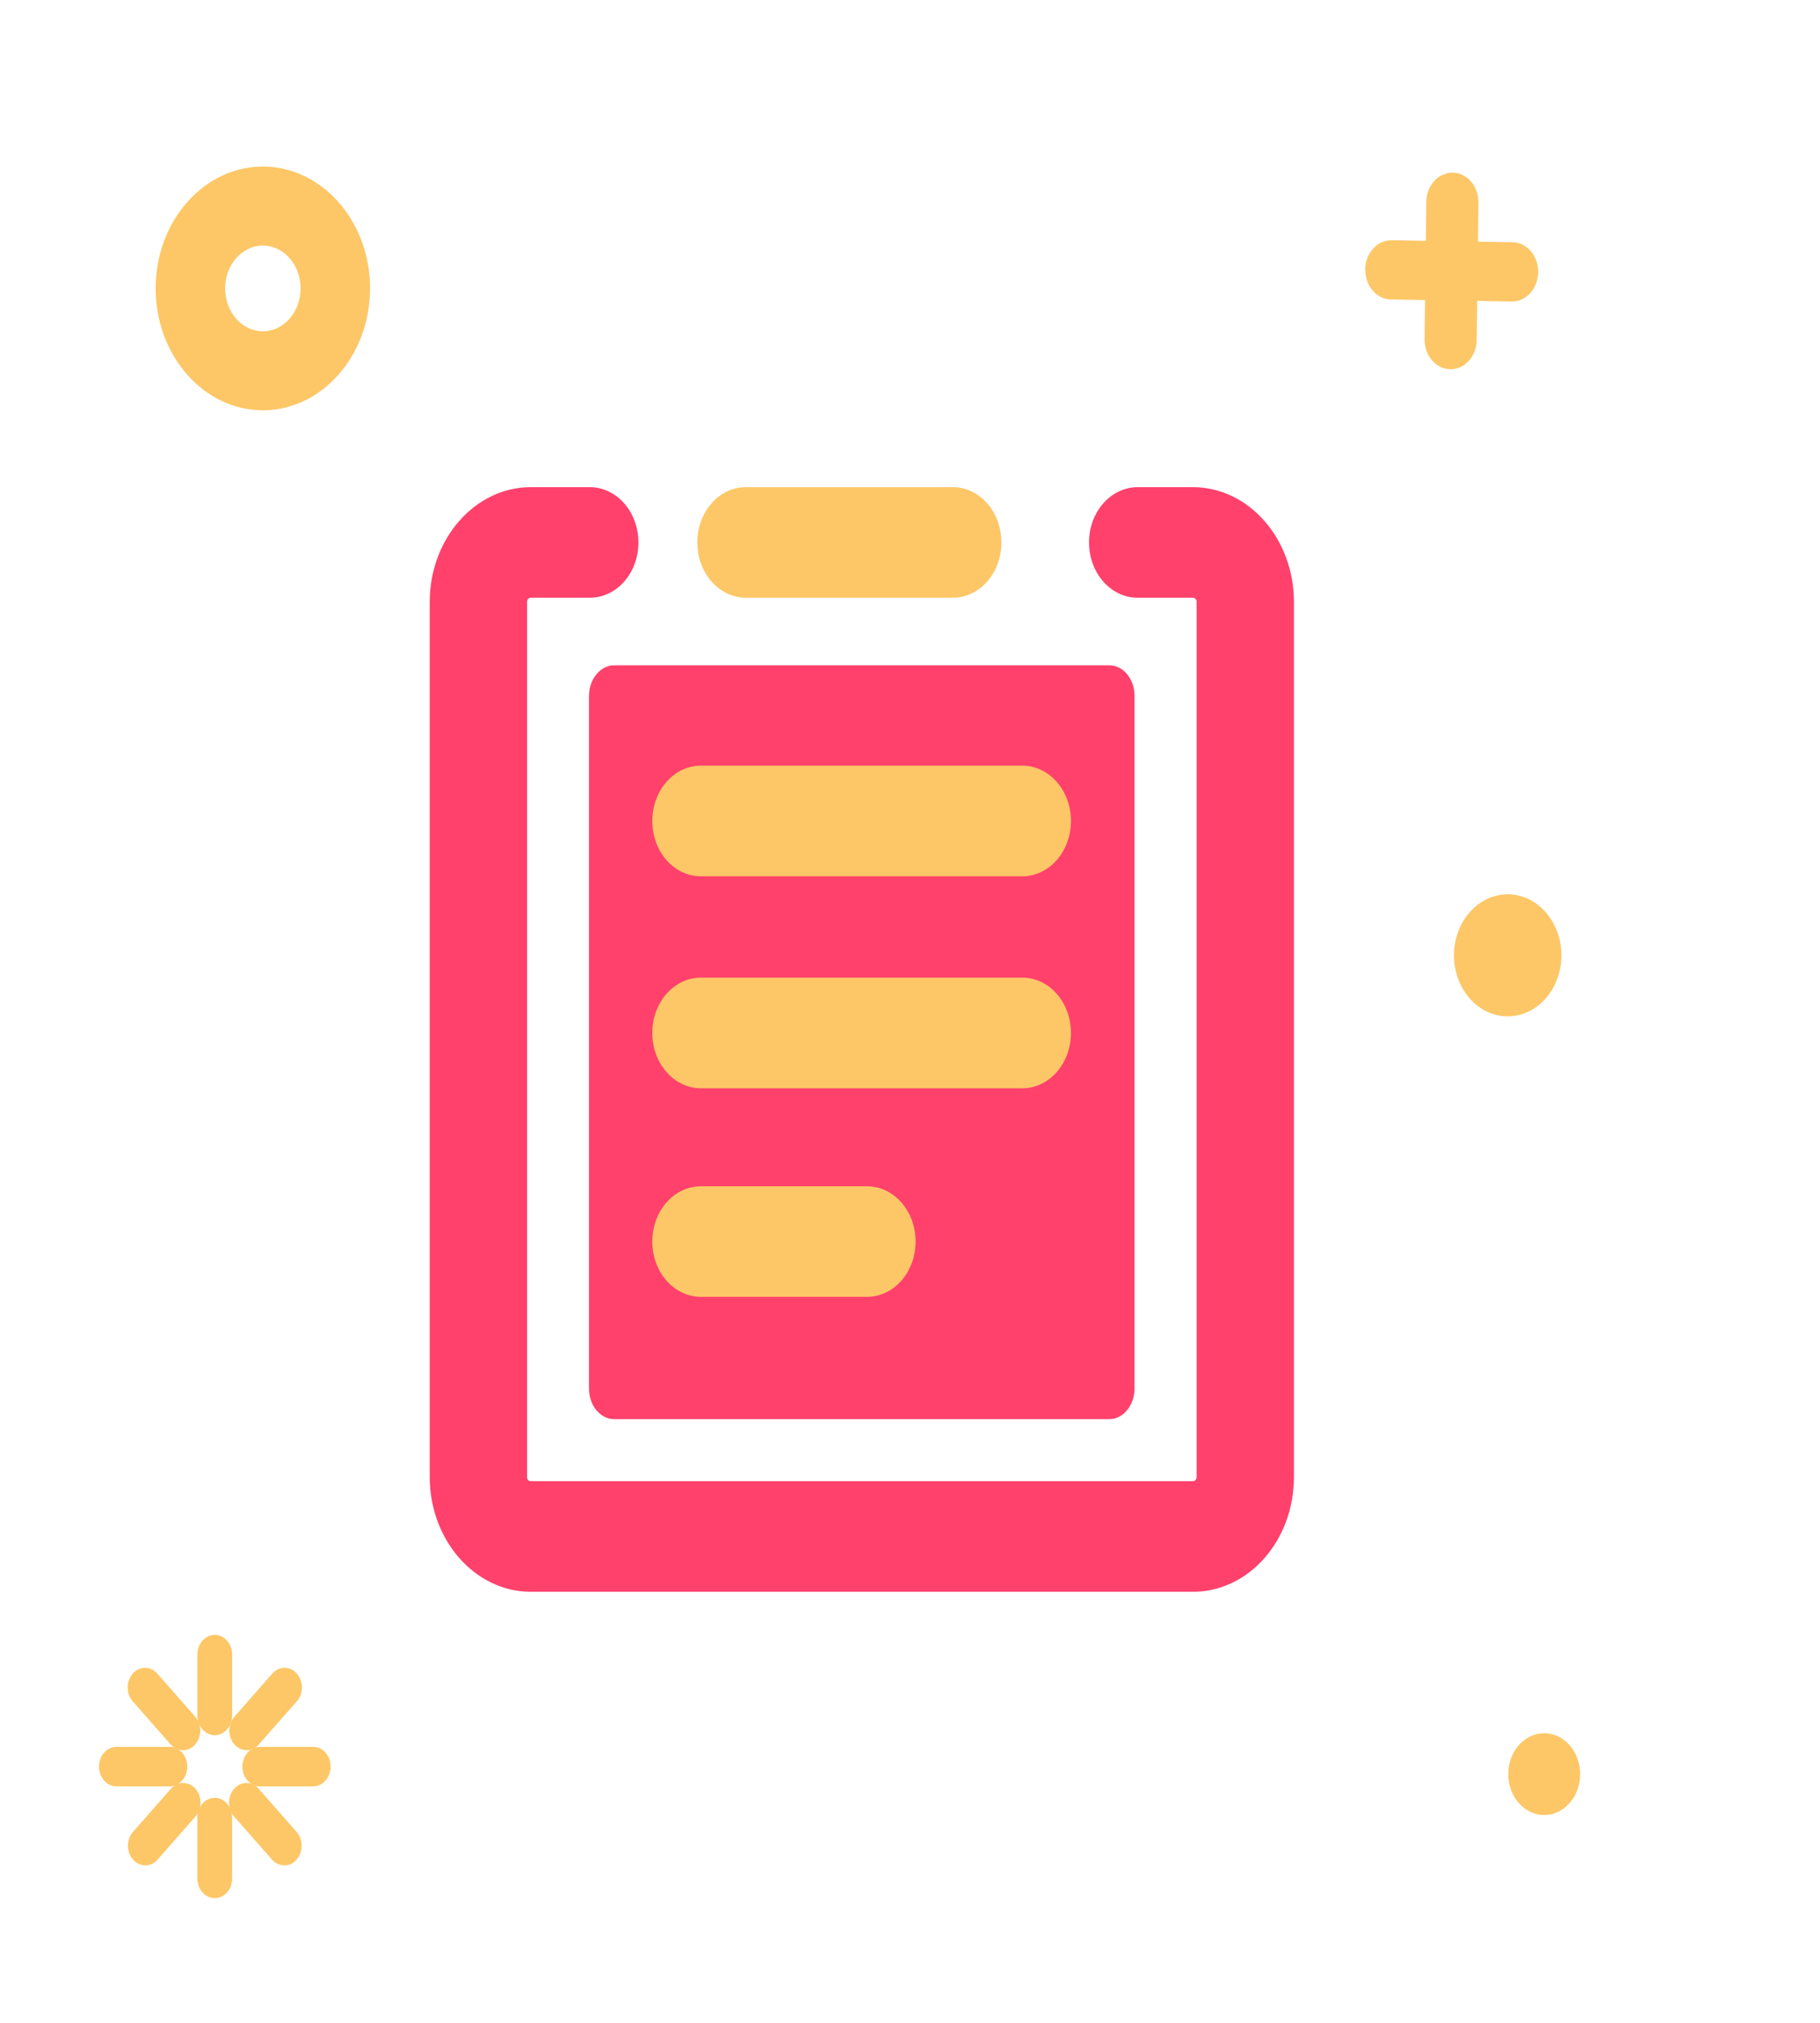 <svg width="27" height="30" viewBox="0 0 27 30" fill="none" xmlns="http://www.w3.org/2000/svg">
<path d="M15.697 9.867H16.457C16.663 9.867 16.831 10.069 16.831 10.321V20.593C16.831 20.842 16.663 21.047 16.457 21.047H9.112C8.906 21.047 8.738 20.845 8.738 20.593V10.321C8.738 10.072 8.906 9.867 9.112 9.867H9.914" fill="#FF416C"/>
<path d="M17.698 23.607H7.873C7.048 23.607 6.375 22.843 6.375 21.905V8.927C6.375 7.989 7.048 7.225 7.873 7.225H8.749C9.149 7.225 9.471 7.591 9.471 8.045C9.471 8.499 9.149 8.865 8.749 8.865H7.873C7.842 8.865 7.819 8.892 7.819 8.927V21.905C7.819 21.94 7.842 21.967 7.873 21.967H17.698C17.729 21.967 17.752 21.94 17.752 21.905V8.927C17.752 8.892 17.729 8.865 17.698 8.865H16.878C16.479 8.865 16.156 8.499 16.156 8.045C16.156 7.591 16.479 7.225 16.878 7.225H17.698C18.523 7.225 19.196 7.989 19.196 8.927V21.905C19.196 22.846 18.526 23.607 17.698 23.607Z" fill="#FF416C"/>
<path d="M14.134 8.865H11.066C10.667 8.865 10.345 8.499 10.345 8.045C10.345 7.591 10.667 7.225 11.066 7.225H14.134C14.534 7.225 14.856 7.591 14.856 8.045C14.856 8.499 14.534 8.865 14.134 8.865ZM12.861 19.233H10.399C9.999 19.233 9.677 18.867 9.677 18.413C9.677 17.959 9.999 17.593 10.399 17.593H12.861C13.261 17.593 13.583 17.959 13.583 18.413C13.583 18.867 13.261 19.233 12.861 19.233ZM15.166 16.14H10.399C9.999 16.14 9.677 15.773 9.677 15.319C9.677 14.865 9.999 14.499 10.399 14.499H15.166C15.565 14.499 15.888 14.865 15.888 15.319C15.888 15.773 15.565 16.14 15.166 16.14ZM15.166 12.996H10.399C9.999 12.996 9.677 12.63 9.677 12.176C9.677 11.722 9.999 11.355 10.399 11.355H15.166C15.565 11.355 15.888 11.722 15.888 12.176C15.888 12.63 15.565 12.996 15.166 12.996ZM3.899 3.642C4.209 3.642 4.459 3.926 4.459 4.277C4.459 4.629 4.209 4.913 3.899 4.913C3.59 4.913 3.34 4.629 3.34 4.277C3.34 3.926 3.592 3.642 3.899 3.642ZM3.899 2.47C3.023 2.47 2.309 3.281 2.309 4.277C2.309 5.273 3.023 6.085 3.899 6.085C4.776 6.085 5.49 5.273 5.49 4.277C5.49 3.281 4.778 2.47 3.899 2.47ZM21.521 5.476H21.516C21.302 5.473 21.131 5.273 21.134 5.03L21.16 2.994C21.162 2.754 21.335 2.561 21.547 2.561H21.552C21.766 2.563 21.936 2.763 21.933 3.006L21.907 5.042C21.905 5.282 21.732 5.476 21.521 5.476Z" fill="#FDC767"/>
<path d="M22.819 4.031V4.037C22.817 4.28 22.641 4.474 22.427 4.471L20.636 4.441C20.424 4.439 20.254 4.242 20.254 4.002V3.996C20.256 3.753 20.432 3.56 20.646 3.563L22.438 3.592C22.649 3.595 22.819 3.791 22.819 4.031Z" fill="#FDC767"/>
<path d="M21.57 14.168C21.57 14.408 21.654 14.638 21.804 14.808C21.953 14.978 22.156 15.073 22.367 15.073C22.578 15.073 22.781 14.978 22.93 14.808C23.08 14.638 23.164 14.408 23.164 14.168C23.164 13.928 23.08 13.698 22.93 13.528C22.781 13.358 22.578 13.263 22.367 13.263C22.156 13.263 21.953 13.358 21.804 13.528C21.654 13.698 21.57 13.928 21.57 14.168Z" fill="#FDC767"/>
<path d="M22.375 26.311C22.375 26.472 22.431 26.627 22.531 26.74C22.631 26.854 22.767 26.918 22.909 26.918C23.05 26.918 23.186 26.854 23.286 26.74C23.386 26.627 23.442 26.472 23.442 26.311C23.442 26.151 23.386 25.996 23.286 25.883C23.186 25.769 23.05 25.705 22.909 25.705C22.767 25.705 22.631 25.769 22.531 25.883C22.431 25.996 22.375 26.151 22.375 26.311Z" fill="#FDC767"/>
<path d="M3.186 24.539V25.441V24.539ZM3.186 25.734C3.044 25.734 2.928 25.602 2.928 25.441V24.539C2.928 24.378 3.044 24.246 3.186 24.246C3.328 24.246 3.444 24.378 3.444 24.539V25.441C3.444 25.602 3.33 25.734 3.186 25.734ZM3.186 26.959V27.858V26.959ZM3.186 28.151C3.044 28.151 2.928 28.02 2.928 27.858V26.956C2.928 26.795 3.044 26.663 3.186 26.663C3.328 26.663 3.444 26.795 3.444 26.956V27.858C3.444 28.023 3.33 28.151 3.186 28.151ZM1.727 26.2H2.518H1.727ZM2.518 26.493H1.727C1.585 26.493 1.469 26.361 1.469 26.2C1.469 26.039 1.585 25.907 1.727 25.907H2.521C2.662 25.907 2.778 26.039 2.778 26.2C2.778 26.361 2.662 26.493 2.518 26.493ZM3.854 26.2H4.648H3.854ZM4.648 26.493H3.854C3.712 26.493 3.596 26.361 3.596 26.2C3.596 26.039 3.712 25.907 3.854 25.907H4.648C4.789 25.907 4.905 26.039 4.905 26.2C4.905 26.361 4.789 26.493 4.648 26.493Z" fill="#FDC767"/>
<path d="M2.157 27.372L2.716 26.736L2.157 27.372ZM2.157 27.665C2.09 27.665 2.025 27.636 1.974 27.58C1.873 27.466 1.873 27.281 1.974 27.167L2.536 26.528C2.636 26.414 2.799 26.414 2.899 26.528C3 26.643 3 26.827 2.899 26.941L2.337 27.58C2.288 27.639 2.221 27.665 2.157 27.665Z" fill="#FDC767"/>
<path d="M3.661 25.664L4.22 25.025L3.661 25.664ZM3.661 25.957C3.594 25.957 3.529 25.928 3.478 25.872C3.377 25.758 3.377 25.573 3.478 25.459L4.04 24.82C4.14 24.706 4.303 24.706 4.403 24.82C4.504 24.935 4.504 25.119 4.403 25.233L3.841 25.869C3.792 25.928 3.725 25.957 3.661 25.957Z" fill="#FDC767"/>
<path d="M4.219 27.372L3.659 26.736L4.219 27.372ZM4.219 27.665C4.152 27.665 4.087 27.636 4.036 27.58L3.474 26.941C3.373 26.827 3.373 26.643 3.474 26.528C3.574 26.414 3.737 26.414 3.837 26.528L4.399 27.167C4.5 27.281 4.5 27.466 4.399 27.58C4.35 27.639 4.286 27.665 4.219 27.665Z" fill="#FDC767"/>
<path d="M2.715 25.664L2.156 25.025L2.715 25.664ZM2.715 25.957C2.648 25.957 2.584 25.928 2.532 25.872L1.97 25.233C1.869 25.119 1.869 24.935 1.97 24.82C2.07 24.706 2.233 24.706 2.333 24.82L2.895 25.459C2.996 25.573 2.996 25.758 2.895 25.872C2.849 25.928 2.782 25.957 2.715 25.957Z" fill="#FDC767"/>
</svg>
